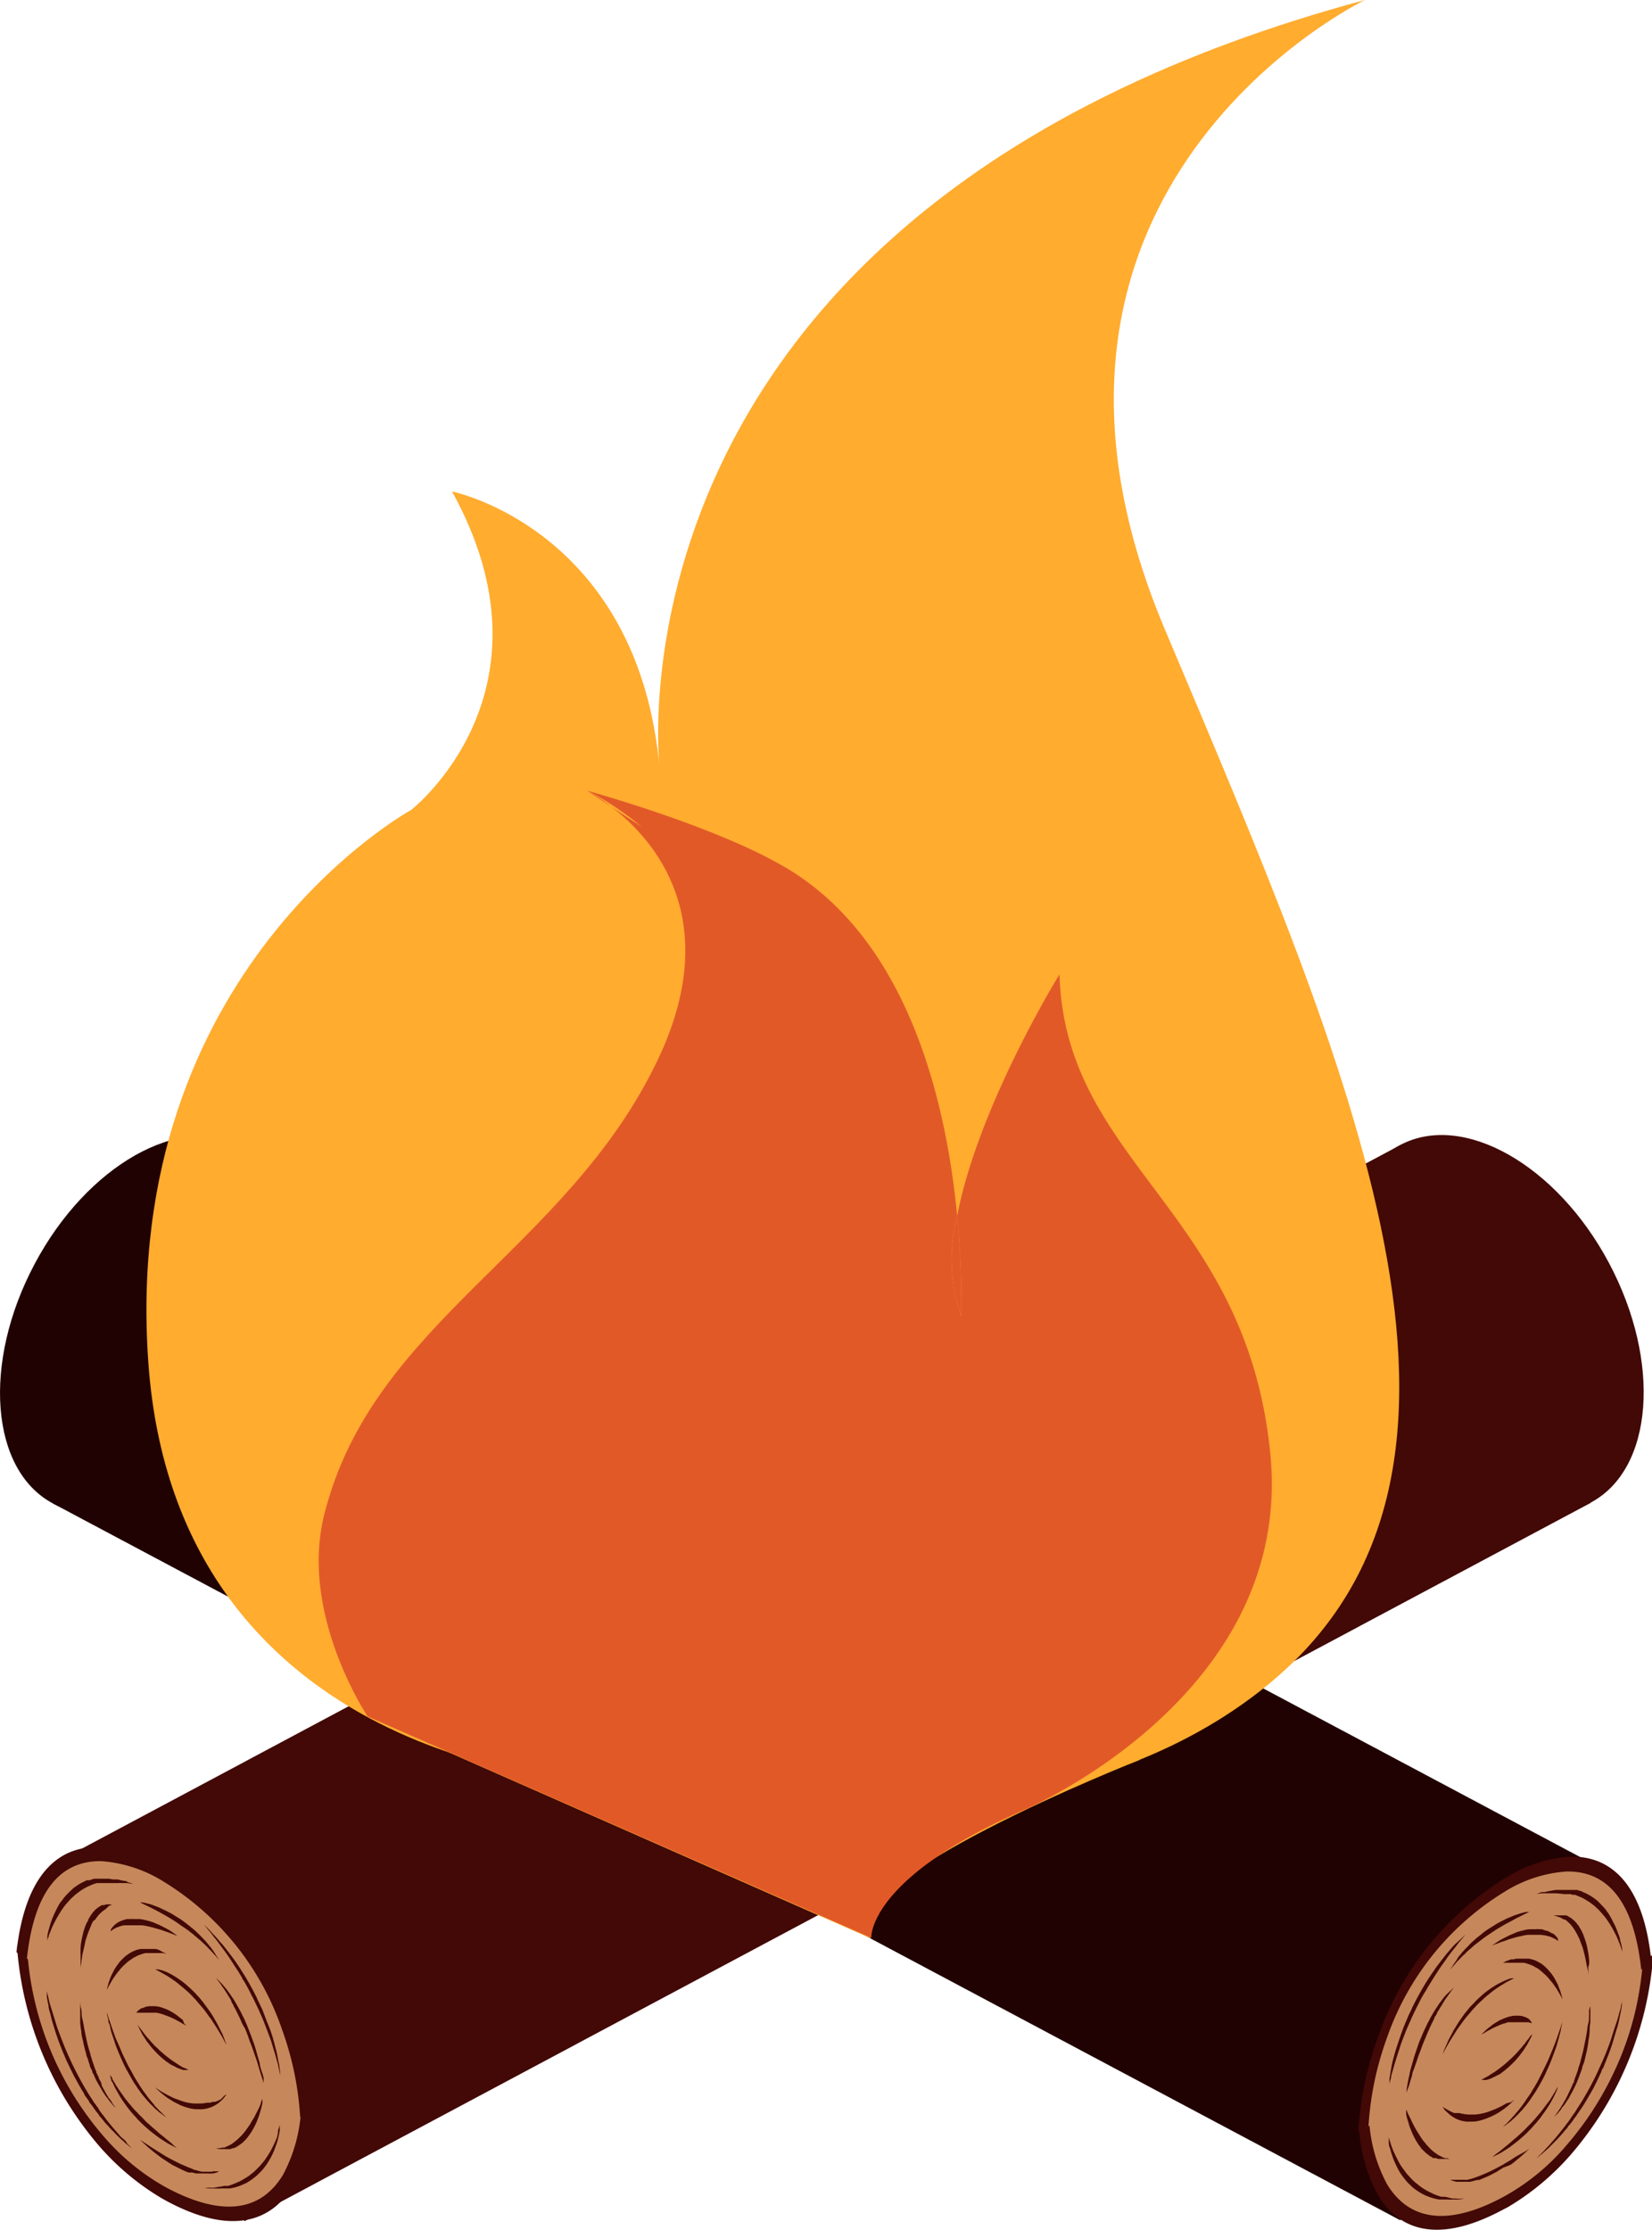 <svg xmlns="http://www.w3.org/2000/svg" viewBox="0 0 121.37 163.82"><defs><style>.cls-1{fill:#420906;}.cls-2{fill:#210202;}.cls-3{fill:#c6885b;fill-rule:evenodd;}.cls-4{fill:#ffac2f;}.cls-5{fill:#e25928;}</style></defs><title>bål</title><g id="Layer_2" data-name="Layer 2"><g id="Layer_1-2" data-name="Layer 1"><rect class="cls-1" x="4.36" y="108.74" width="112.1" height="29.77" transform="translate(-51.08 43) rotate(-28.08)"/><path class="cls-1" d="M102.86,84.11c-4.61,2.45-5.21,10.33-1.34,17.58s10.74,11.14,15.35,8.68,5.2-10.33,1.35-17.58S107.47,81.65,102.86,84.11Z"/><polygon class="cls-2" points="3.9 110.44 102.88 163.09 116.85 136.81 17.88 84.16 3.9 110.44"/><path class="cls-2" d="M2.54,92.85C-1.32,100.11-.71,108,3.9,110.44s11.48-1.45,15.33-8.7,3.26-15.13-1.35-17.58S6.39,85.59,2.54,92.85Z"/><path class="cls-3" d="M12,160.7l.18.11-.1-.07S12,160.72,12,160.7Z"/><path class="cls-3" d="M12.17,149.18,1.88,143.25s.45,11.55,10.19,17.49C21.83,166,22.26,155,22.26,155L12,149.07Z"/><path class="cls-1" d="M20.79,159.75c-1.68,2.77-4.59,3.08-8.63.9l0,0a16.79,16.79,0,0,1-4.59-3.78A23.22,23.22,0,0,1,2,143.26L1.25,143a25.29,25.29,0,0,0,6,14.59,18.79,18.79,0,0,0,4.56,3.84l.41.23c5.38,2.9,8,1,9.24-1a11.8,11.8,0,0,0,1.4-5.23l-.74-.46A11.42,11.42,0,0,1,20.79,159.75Z"/><path class="cls-1" d="M9.27,157.32l-.1-.11L8.93,157a2.52,2.52,0,0,1-.26-.29l-.29-.33c-.2-.24-.42-.5-.63-.78l-.16-.21-.18-.23-.16-.23c0-.08-.11-.16-.16-.25s-.12-.16-.18-.24l-.16-.26c-.12-.17-.23-.35-.34-.53-.22-.36-.43-.74-.63-1.11l-.3-.58c-.09-.19-.19-.38-.28-.58-.18-.39-.35-.77-.5-1.15s-.29-.74-.42-1.09-.22-.68-.32-1-.18-.59-.26-.84-.12-.46-.16-.64a3,3,0,0,1-.1-.42l0-.14,0,.14c0,.09,0,.23,0,.41a5.7,5.7,0,0,0,.12.64c0,.25.12.53.19.85s.18.64.29,1,.25.74.39,1.12c.09.2.15.39.24.59s.09.21.13.31.08.19.13.29.19.4.29.6.19.4.31.61c.21.38.42.77.66,1.14,0,.1.11.19.16.28l.19.26c0,.09.12.18.18.27l.17.24.18.25.19.23c0,.08.11.15.16.22l.18.22.17.21c.07.06.12.13.18.18a3.81,3.81,0,0,0,.33.36l.3.31.28.27.25.22.1.1.11.09.4.32-.39-.39Z"/><path class="cls-1" d="M20.35,157c-.07.16-.14.33-.23.52s-.18.37-.29.56-.24.38-.37.57a2.88,2.88,0,0,1-.22.27l-.11.13a.86.86,0,0,1-.13.14l-.25.25-.12.11-.14.11a3.19,3.19,0,0,1-.57.39l-.13.08-.15.08c-.1.06-.21.09-.31.14a5,5,0,0,1-.57.21l-.15,0-.14,0-.27.06c-.17,0-.33.06-.48.07a2.9,2.9,0,0,1-.38,0l-.33,0,.35.06.41,0a4.21,4.21,0,0,0,.51,0l.29,0,.15,0,.15,0a3.83,3.83,0,0,0,.63-.15,5.68,5.68,0,0,0,.63-.27,4.6,4.6,0,0,0,.58-.4l.14-.11.13-.13a3.19,3.19,0,0,0,.26-.26,4.31,4.31,0,0,0,.44-.59,5.58,5.58,0,0,0,.35-.63,6.33,6.33,0,0,0,.25-.63,4.06,4.06,0,0,0,.17-.58c.05-.18.07-.35.1-.48a2.35,2.35,0,0,0,0-.33.45.45,0,0,0,0-.11,2.8,2.8,0,0,1-.12.39A2.43,2.43,0,0,1,20.35,157Z"/><path class="cls-1" d="M12.52,157.36l-.16-.13-.18-.14a4.91,4.91,0,0,0-.41-.33l-.44-.39c-.16-.12-.31-.28-.48-.42s-.31-.32-.47-.47l-.12-.12a.71.71,0,0,1-.12-.13L9.91,155c-.08-.08-.15-.17-.23-.26a2.52,2.52,0,0,0-.21-.25c-.14-.18-.28-.34-.39-.51l-.34-.48-.15-.23a.82.82,0,0,1-.12-.2l-.21-.34c0-.1-.08-.18-.11-.23a.3.3,0,0,1-.05-.08.46.46,0,0,0,0,.08,2,2,0,0,0,.07.25c0,.05,0,.11.08.17l.09.2.11.23.14.25.15.26c.05.1.11.18.16.27s.27.38.4.58l.22.28a3,3,0,0,0,.23.27,2.16,2.16,0,0,0,.25.27.76.76,0,0,0,.11.14l.13.13c.16.16.33.33.5.47a6.19,6.19,0,0,0,.5.42l.47.35.41.27.19.12.17.09.27.14a1.75,1.75,0,0,0,.24.11l-.23-.18A1.7,1.7,0,0,0,12.52,157.36Z"/><path class="cls-1" d="M8,154.12c-.09-.15-.19-.31-.29-.49l-.07-.14a1.19,1.19,0,0,1-.09-.15l-.08-.15L7.44,153c-.05-.11-.12-.22-.17-.33s0-.12-.07-.18,0-.12-.08-.17,0-.13-.07-.19A1.34,1.34,0,0,0,7,152a3.43,3.43,0,0,1-.13-.38,3,3,0,0,1-.13-.39,2.85,2.85,0,0,1-.11-.39c-.08-.26-.16-.52-.22-.78s-.11-.51-.16-.75-.09-.48-.13-.7S6,148.15,6,148s0-.37-.06-.53a3.77,3.77,0,0,1-.05-.41c0-.22,0-.35,0-.35s0,.11,0,.32,0,.52,0,.9c0,.19,0,.39,0,.62a6.57,6.57,0,0,0,.09.71c0,.25.09.51.14.77a8.22,8.22,0,0,0,.21.82c0,.14.08.27.13.41a3.84,3.84,0,0,0,.13.41c0,.13.1.27.16.4s0,.13.07.2a1.51,1.51,0,0,1,.09.18c.06.13.11.26.17.37l.19.34.19.32a1.19,1.19,0,0,0,.09.15.55.55,0,0,0,.09.14,2.71,2.71,0,0,0,.17.25,2.65,2.65,0,0,1,.17.22c.1.13.2.24.27.34l.25.26a3,3,0,0,0-.22-.31C8.21,154.39,8.14,154.26,8,154.12Z"/><path class="cls-1" d="M18.94,155c-.05.12-.13.25-.19.38s-.15.27-.24.41a3,3,0,0,1-.26.42c-.09.14-.19.27-.29.4l-.16.19a1.36,1.36,0,0,1-.17.17,3.28,3.28,0,0,1-.34.31l-.08.06a.31.31,0,0,1-.09.07l-.08.06-.08.05-.18.09-.16.07-.15.07-.15,0a1.48,1.48,0,0,1-.24.05l-.23,0,.25.06.28,0h.16l.18,0a.72.72,0,0,0,.19,0,.67.67,0,0,0,.18-.07l.1,0,.1-.05a1.18,1.18,0,0,0,.19-.11l.19-.13a1.57,1.57,0,0,0,.19-.15l.18-.18c.05-.06.11-.12.16-.19a4.67,4.67,0,0,0,.3-.43c.09-.14.17-.31.25-.46a3.9,3.9,0,0,0,.2-.47,4.59,4.59,0,0,0,.15-.44,5.74,5.74,0,0,0,.18-.72l0-.3-.1.24C19.15,154.57,19.06,154.78,18.94,155Z"/><path class="cls-1" d="M16.25,154.18a2.23,2.23,0,0,1-.27.14l-.18.07-.09,0-.09,0a1,1,0,0,1-.2.06l-.21,0a3.06,3.06,0,0,1-.45.06h-.37l-.12,0a5,5,0,0,1-.52-.07,4.74,4.74,0,0,1-.5-.15l-.49-.18-.44-.22-.38-.21-.29-.18-.25-.18s.09.1.24.24a8.34,8.34,0,0,0,.68.55l.45.28.52.26a4.88,4.88,0,0,0,.54.18,2.65,2.65,0,0,0,.55.1h.26a2.26,2.26,0,0,0,.26,0,2.36,2.36,0,0,0,.46-.1,1.61,1.61,0,0,0,.4-.17,2.08,2.08,0,0,0,.33-.21l.25-.23c.06-.07.12-.13.17-.2l.14-.19-.19.12Z"/><path class="cls-1" d="M11.68,155l-.18-.19-.1-.1s-.06-.07-.08-.11l-.43-.52-.21-.29c-.07-.1-.16-.2-.22-.3s-.15-.22-.22-.34-.15-.23-.22-.35-.15-.24-.21-.36l-.1-.18-.1-.19a6.72,6.72,0,0,1-.39-.75c-.13-.26-.25-.51-.35-.76s-.21-.49-.31-.71-.17-.45-.25-.65l-.34-1c-.07-.24-.12-.38-.12-.38s0,.14.07.38,0,.26.09.43.09.35.15.56.14.43.22.67a6.86,6.86,0,0,0,.27.75c.1.25.22.52.34.79s.25.53.4.79l.11.2.11.19.22.38c.08.12.17.24.24.36s.17.23.24.34.16.21.24.31l.24.29.24.26.22.22.2.2a1,1,0,0,1,.19.17l.32.23a3.28,3.28,0,0,0,.27.19l-.26-.25Z"/><path class="cls-1" d="M15.6,159.52l-.35,0-.21,0-.22,0-.24-.06a1.49,1.49,0,0,0-.25-.07c-.07,0-.16-.06-.25-.1l-.26-.1-.56-.24-.54-.27-.54-.29-.48-.3-.46-.29-.67-.44-.27-.18a3.22,3.22,0,0,0,.25.24l.29.27.38.32.45.35c.16.12.34.24.51.35s.36.24.54.34l.58.29a4.49,4.49,0,0,0,.56.24l.13,0,.14,0,.27.07.25,0,.24,0h.42a.58.58,0,0,0,.19,0l.15,0,.25-.06.2-.1h-.5Z"/><path class="cls-1" d="M13.42,151.85l-.25-.15-.15-.1-.15-.1-.34-.23-.35-.27-.35-.3c-.06-.06-.13-.11-.18-.17l-.08-.08-.09-.08-.18-.17a1.37,1.37,0,0,0-.16-.18c-.1-.11-.2-.24-.3-.34s-.09-.12-.14-.17l-.13-.16a1,1,0,0,0-.11-.15l-.11-.15a2.68,2.68,0,0,1-.17-.23.63.63,0,0,1-.1-.15.11.11,0,0,0,0,0,2.18,2.18,0,0,0,.11.23,1.62,1.62,0,0,0,.13.27,1.4,1.4,0,0,0,.09.17,1.62,1.62,0,0,0,.1.18c.08.12.17.25.25.39l.31.4c.06.06.11.13.17.2s.11.13.18.19a4.31,4.31,0,0,0,.37.37l.38.32.38.26.36.18a1.09,1.09,0,0,0,.3.13,1.22,1.22,0,0,0,.27.09l.2,0a.62.62,0,0,0,.16,0l-.18-.11Z"/><path class="cls-3" d="M12.06,138.07l.1,0L12,138A.35.35,0,0,1,12.06,138.07Z"/><path class="cls-3" d="M12.06,138.07c-9.75-5.3-10.18,5.74-10.18,5.74l10.29,5.93-.19-.11,10.29,5.93S21.82,144,12.06,138.07Z"/><path class="cls-1" d="M12.19,137.34l-.42-.25a10,10,0,0,0-4.56-1.41c-2.34-.05-5.28,1.26-6,7.72l.76.54c.5-4.86,2.34-7.29,5.5-7.23a10,10,0,0,1,4.63,1.55h0a20.5,20.5,0,0,1,8.63,10.84,22.71,22.71,0,0,1,1.32,6.37l.74.42A23.3,23.3,0,0,0,21.43,149,22.36,22.36,0,0,0,12.19,137.34Z"/><path class="cls-1" d="M9.24,138.16l-.11,0-.25-.05a1.81,1.81,0,0,0-.27-.06l-.3,0L8,138H7.45l-.16,0a1.25,1.25,0,0,0-.19,0l-.18,0-.17.05-.18.06-.19,0-.16.08a3.9,3.9,0,0,0-.66.38,1.53,1.53,0,0,0-.3.25,2.6,2.6,0,0,0-.29.28,1.85,1.85,0,0,0-.14.14l-.13.16c-.08.1-.15.21-.24.31s-.27.45-.38.68a6.46,6.46,0,0,0-.29.67c-.08.22-.14.43-.19.62a3.22,3.22,0,0,0-.12.5c0,.15,0,.27,0,.35l0,.12a.82.82,0,0,1,0-.11,1.48,1.48,0,0,1,.1-.3c0-.13.1-.28.16-.45s.15-.36.25-.55a6,6,0,0,1,.33-.6,6,6,0,0,1,.41-.62c.15-.19.33-.39.5-.57l.28-.26.3-.23a4.06,4.06,0,0,1,.63-.38l.34-.15.16-.06.18-.05.16,0,.16,0,.18,0,.16,0c.21,0,.43,0,.63,0h.29a1.06,1.06,0,0,1,.26,0h.4c.28.05.43.06.43.06l-.4-.13Z"/><path class="cls-1" d="M20.54,151.93c0-.16-.05-.36-.1-.58a7.24,7.24,0,0,0-.16-.78c-.08-.29-.15-.6-.25-.93s-.22-.67-.36-1-.27-.73-.43-1.1c-.09-.18-.17-.37-.27-.56l-.12-.27-.14-.28c-.19-.36-.39-.73-.59-1.07s-.42-.68-.63-1-.42-.6-.63-.87l-.15-.2-.15-.19c-.1-.12-.19-.25-.29-.35s-.35-.42-.52-.59-.28-.32-.4-.43l-.35-.35s.11.15.33.41a5.55,5.55,0,0,1,.37.47c.16.18.32.4.49.63s.18.24.27.36l.14.2.15.21c.19.27.37.57.57.87s.21.32.31.49l.15.24c0,.08.08.17.14.25.2.34.39.69.56,1.05l.14.26.13.27.25.53c.05.09.08.18.12.27l.12.27c.07.17.15.35.21.52.14.35.26.68.38,1s.2.63.29.91.16.53.22.77a3.29,3.29,0,0,1,.14.59,3.42,3.42,0,0,1,.11.51,1.09,1.09,0,0,0,0-.12A2.12,2.12,0,0,0,20.54,151.93Z"/><path class="cls-1" d="M12.51,141.82l-.17-.1-.19-.1-.41-.21-.47-.2a4.74,4.74,0,0,0-.5-.15,4.42,4.42,0,0,0-.5-.1l-.13,0H9.78a1.77,1.77,0,0,0-.23,0l-.21,0a2.34,2.34,0,0,0-.4.12l-.17.07-.15.09-.14.1-.11.1-.09.1-.07.08a1.15,1.15,0,0,0-.08.15l0,.06a.11.11,0,0,1,.05,0,.59.59,0,0,1,.11-.09.75.75,0,0,1,.2-.11.27.27,0,0,1,.12-.06l.16-.06a2.62,2.62,0,0,1,.33-.09c.12,0,.26,0,.39,0h.22a1.62,1.62,0,0,1,.22,0h.23l.12,0,.12,0a2.57,2.57,0,0,1,.47.08,3.74,3.74,0,0,1,.48.12l.44.12.42.15.17.06.16.06.28.11.23.08-.23-.16Z"/><path class="cls-1" d="M8,139.88l-.16,0a.55.55,0,0,0-.18.06.16.16,0,0,0-.09,0l-.09,0-.18.11a1.33,1.33,0,0,0-.19.14.9.9,0,0,0-.18.16.41.41,0,0,1-.09.1.86.86,0,0,0-.07.1,2.1,2.1,0,0,0-.15.22,1.88,1.88,0,0,0-.14.24c0,.09-.09.18-.13.27a5.71,5.71,0,0,0-.21.58c-.05.19-.1.41-.14.61s-.07.41-.08.61a5.54,5.54,0,0,0,0,.56c0,.36,0,.67,0,.89s0,.35,0,.35,0-.11,0-.31a3.06,3.06,0,0,1,.05-.36,4.16,4.16,0,0,1,.06-.44c0-.16.06-.34.1-.52s.09-.37.12-.55.11-.38.17-.57.14-.36.21-.54a2,2,0,0,1,.11-.26c0-.07.08-.16.13-.24L7,141a.53.53,0,0,0,.06-.1l.08-.1.07-.09.08-.09a1.1,1.1,0,0,1,.16-.15l.05-.05.1-.08.09-.06.07-.05L8,140l.24-.09.23,0-.26,0Z"/><path class="cls-1" d="M19.1,151.72c0-.19-.09-.4-.15-.62s-.13-.46-.2-.7-.17-.5-.26-.75-.2-.52-.3-.78-.11-.25-.16-.38-.11-.25-.18-.38-.11-.24-.18-.36l-.19-.35-.19-.33-.1-.17-.1-.15c-.07-.09-.13-.19-.19-.28l-.19-.26a1.92,1.92,0,0,0-.18-.22l-.16-.2-.28-.29-.25-.23.23.28c.06.09.15.2.24.34l.15.21.15.24a2.26,2.26,0,0,1,.16.26c.07.09.12.19.18.28A.6.6,0,0,0,17,147c0,.06.05.11.07.17a.6.6,0,0,1,.09.15c0,.06.06.12.09.17l.34.69c.06.12.11.25.16.37A4,4,0,0,0,18,149c.1.24.2.49.28.74s.19.49.27.72.16.47.24.69.14.42.19.61c.12.38.21.7.29.92s.1.35.1.35,0-.11,0-.33S19.19,152.11,19.1,151.72Z"/><path class="cls-1" d="M16.34,149.4c-.08-.15-.17-.32-.26-.51s-.2-.38-.32-.59-.25-.42-.4-.63l-.47-.64c-.09-.1-.16-.21-.25-.3l-.14-.15-.13-.15c-.18-.18-.36-.36-.55-.52a4.34,4.34,0,0,0-.54-.44c-.17-.13-.35-.24-.51-.34a5.07,5.07,0,0,0-.45-.24,3,3,0,0,0-.68-.23l-.24,0,.25.12.29.16.38.22c.13.09.28.18.44.3a3.87,3.87,0,0,1,.48.37c.17.13.34.28.51.43s.35.33.51.51l.13.13.12.15.24.28a6.15,6.15,0,0,1,.46.58c.07.09.13.2.21.29s.14.19.2.29l.09.14a.67.67,0,0,1,.09.14c.06.09.12.17.17.26l.28.47a4,4,0,0,1,.21.38c.11.21.19.33.19.33l-.14-.36C16.46,149.69,16.4,149.56,16.34,149.4Z"/><path class="cls-1" d="M11.64,143.21l-.19-.05-.2,0-.23,0h-.48l-.23,0-.24.06a1.7,1.7,0,0,0-.24.09,1.27,1.27,0,0,0-.23.12l-.11.06-.1.07a2.66,2.66,0,0,0-.4.34,2.57,2.57,0,0,0-.34.4,3.49,3.49,0,0,0-.28.43c-.07.14-.15.29-.21.42s-.1.27-.15.4-.06.22-.09.32-.07.29-.07.29a2.37,2.37,0,0,0,.12-.23c.08-.15.2-.36.34-.59l.25-.36.3-.37a3.85,3.85,0,0,1,.35-.35,2.42,2.42,0,0,1,.39-.31l.1-.07.1-.07.22-.11a1,1,0,0,1,.21-.1l.23-.08a1.66,1.66,0,0,0,.21-.06l.21,0,.43,0h.36l.29,0,.27.05-.28-.13Z"/><path class="cls-1" d="M15.64,143.26l-.15-.21-.19-.23-.2-.24-.22-.23-.24-.25c-.08-.08-.17-.15-.25-.24l-.27-.23-.14-.11a.4.4,0,0,0-.14-.11c-.17-.15-.37-.29-.55-.42l-.58-.36c-.18-.11-.36-.2-.54-.29l-.51-.24-.45-.17a2.54,2.54,0,0,0-.38-.11l-.29-.07a1.15,1.15,0,0,0-.25,0l.27.12.67.33.46.24.48.27.54.32c.18.12.37.24.54.37l.56.38.26.21a1.27,1.27,0,0,1,.25.21,1.73,1.73,0,0,1,.25.21,1.21,1.21,0,0,1,.24.21c.08.06.15.14.23.21s.14.13.2.2.25.25.35.37l.28.3.22.27a2.86,2.86,0,0,0-.2-.32A4.06,4.06,0,0,0,15.64,143.26Z"/><path class="cls-1" d="M13.44,148.38l-.27-.21a3.4,3.4,0,0,0-.3-.23l-.36-.22a3.34,3.34,0,0,0-.38-.17,2.84,2.84,0,0,0-.38-.13,2.5,2.5,0,0,0-.38-.06H11a1.57,1.57,0,0,0-.3.05l-.25.1-.07,0-.12.09a.85.85,0,0,0-.14.11.56.56,0,0,0-.1.13l0,0,.1,0,.17,0,.11,0h.11l.13,0h.13c.11,0,.21,0,.31,0h.16l.18,0,.08,0h0l.22.05a2.35,2.35,0,0,1,.35.11l.35.13.34.15.15.08.15.08a2.8,2.8,0,0,1,.25.14l.2.12.18.09-.16-.16A1.17,1.17,0,0,1,13.44,148.38Z"/><path class="cls-3" d="M110.47,161.52l.19-.11-.09,0A.7.7,0,0,1,110.47,161.52Z"/><path class="cls-3" d="M110.65,149.77l-10.28,5.95s.45,11,10.2,5.72c9.74-5.95,10.17-17.5,10.17-17.5l-10.28,5.95Z"/><path class="cls-1" d="M115.11,157.55a16.4,16.4,0,0,1-4.59,3.78l0,0c-4,2.18-6.94,1.88-8.62-.9a11.28,11.28,0,0,1-1.32-4.82l-.74.43a11.65,11.65,0,0,0,1.42,5.23c1.24,2.07,3.85,3.92,9.23,1a3.9,3.9,0,0,0,.41-.22,18.86,18.86,0,0,0,4.56-3.85,25.2,25.2,0,0,0,6-14.6l-.75.32A23.21,23.21,0,0,1,115.11,157.55Z"/><path class="cls-1" d="M119.09,147.34c0,.18-.1.39-.16.64s-.15.53-.26.84-.2.64-.32,1-.26.72-.41,1.09-.33.76-.51,1.15c-.08.2-.18.39-.27.58l-.3.58c-.2.38-.42.75-.63,1.11l-.34.53-.16.26-.18.25-.16.24-.16.23-.18.23-.16.21c-.22.29-.43.54-.63.78l-.29.33a2.52,2.52,0,0,1-.26.29l-.24.26a1.09,1.09,0,0,1-.1.11l-.1.1-.39.39s.15-.11.4-.33a.22.22,0,0,0,.1-.09l.11-.09.26-.23.27-.27.3-.3c.12-.12.22-.24.33-.36l.17-.19.17-.21.19-.21c0-.08.11-.15.17-.23l.18-.23.17-.25a1.44,1.44,0,0,0,.18-.25l.17-.25.19-.27c.05-.09.12-.18.17-.27.23-.37.45-.76.67-1.15l.3-.61.28-.6c0-.1.09-.2.14-.29s.07-.21.12-.31.15-.39.24-.59c.14-.39.28-.76.38-1.12s.21-.7.3-1,.14-.6.19-.85a5.7,5.7,0,0,0,.12-.64,2.93,2.93,0,0,0,0-.41.59.59,0,0,1,0-.14l0,.14C119.16,147,119.14,147.16,119.09,147.34Z"/><path class="cls-1" d="M106.93,161.49c-.15,0-.31,0-.49-.07a2,2,0,0,1-.26-.06l-.14,0-.15,0a5.12,5.12,0,0,1-.58-.21L105,161l-.15-.08-.14-.08a3.17,3.17,0,0,1-.56-.4l-.14-.1-.13-.12a3,3,0,0,1-.25-.25,1.67,1.67,0,0,1-.12-.13l-.12-.13a2.92,2.92,0,0,1-.21-.28,5,5,0,0,1-.38-.56c-.1-.2-.2-.38-.29-.57a5.23,5.23,0,0,1-.22-.51,2.57,2.57,0,0,1-.14-.42,3.13,3.13,0,0,1-.12-.4V157c0,.08,0,.19,0,.33s0,.29.1.48a4,4,0,0,0,.17.57,4.78,4.78,0,0,0,.26.64,4.86,4.86,0,0,0,.34.63c.14.2.29.4.45.59a3.19,3.19,0,0,0,.26.26l.12.12.14.12a5.46,5.46,0,0,0,.59.39,3.52,3.52,0,0,0,.63.27,3.42,3.42,0,0,0,.63.16l.15,0,.15,0,.29,0a4.25,4.25,0,0,0,.51,0,2.25,2.25,0,0,0,.4,0l.37-.06-.34,0C107.19,161.53,107.07,161.5,106.93,161.49Z"/><path class="cls-1" d="M114.37,153.41c-.05.1-.12.22-.2.35s-.07.13-.12.2-.09.15-.14.23-.23.31-.35.47-.25.34-.39.51l-.22.26-.22.26-.23.25a.68.68,0,0,1-.12.12l-.12.12c-.16.17-.31.33-.47.47s-.32.31-.48.43-.3.27-.44.38l-.41.33-.18.15-.16.13c-.12.07-.2.15-.28.2l-.22.19.23-.12.28-.13a.83.83,0,0,1,.16-.09l.19-.12.42-.27.46-.35c.16-.12.33-.27.5-.42a5.61,5.61,0,0,0,.5-.48l.13-.13a.69.69,0,0,0,.11-.13l.25-.27.23-.28a2.55,2.55,0,0,0,.21-.28c.14-.19.28-.38.4-.57s.12-.18.17-.27l.15-.26.14-.26a2.26,2.26,0,0,1,.11-.22.93.93,0,0,1,.09-.2l.07-.18c0-.1.06-.19.09-.24a.33.33,0,0,1,0-.08.34.34,0,0,0,0,.08Z"/><path class="cls-1" d="M116.74,147.72a3.5,3.5,0,0,1,0,.41c0,.16,0,.33-.06.53s-.06.4-.1.63-.08.46-.13.69-.1.51-.16.76-.14.52-.2.78l-.13.39a2.91,2.91,0,0,1-.12.39l-.14.38-.06.19s0,.12-.08.17a1.71,1.71,0,0,1-.07.18l-.08.18-.16.33-.07.16-.08.15a1,1,0,0,0-.07.15l-.09.14c-.1.19-.2.34-.29.49l-.25.37-.22.31.26-.26.27-.33c0-.07.1-.15.16-.22a2.4,2.4,0,0,0,.18-.26l.09-.14a1.7,1.7,0,0,0,.1-.14c.06-.1.11-.21.17-.32a3.9,3.9,0,0,0,.19-.35c.06-.11.11-.24.18-.36a1.13,1.13,0,0,1,.09-.2c0-.06.05-.12.07-.19l.15-.4.15-.41c0-.13.08-.27.13-.41s.13-.55.2-.82a7.28,7.28,0,0,0,.13-.77,6.57,6.57,0,0,0,.09-.71c0-.22,0-.43.05-.63,0-.37,0-.68,0-.89s0-.32,0-.32S116.77,147.5,116.74,147.72Z"/><path class="cls-1" d="M106.33,158.53l-.15,0-.15-.06a.67.67,0,0,1-.17-.08l-.17-.08-.09-.06-.08-.06-.09-.06-.08-.06a3.28,3.28,0,0,1-.34-.31,1.41,1.41,0,0,0-.17-.18l-.15-.19a2.46,2.46,0,0,1-.3-.4c-.09-.13-.17-.27-.26-.41s-.17-.28-.24-.42-.14-.26-.19-.38-.23-.46-.29-.6l-.1-.24a2.9,2.9,0,0,0,0,.3c0,.17.09.43.18.71a2,2,0,0,0,.15.45c.06.15.12.31.2.47a5.2,5.2,0,0,0,.25.46,3.19,3.19,0,0,0,.3.42c0,.07.12.13.17.2l.17.17.19.15.19.14c.06,0,.12.08.19.11l.1,0,.1,0a.6.6,0,0,0,.19.06l.19,0,.17,0h.16l.28,0,.25,0-.22,0Z"/><path class="cls-1" d="M110.69,154.49l-.37.21-.44.21-.49.19a3.43,3.43,0,0,1-.5.14,3.47,3.47,0,0,1-.52.08l-.12,0h-.37a3.06,3.06,0,0,1-.45-.06,1.08,1.08,0,0,1-.21-.05l-.21,0a.1.1,0,0,0-.06,0l-.11,0-.16-.07a2.49,2.49,0,0,1-.29-.15,1.06,1.06,0,0,1-.22-.13l-.19-.11.14.19c0,.06.12.12.18.2l.25.22a3.15,3.15,0,0,0,.33.22,2.09,2.09,0,0,0,.4.17,2.34,2.34,0,0,0,.46.09,1.09,1.09,0,0,0,.25,0h.28a2.69,2.69,0,0,0,.54-.1,3.86,3.86,0,0,0,.54-.19,4.48,4.48,0,0,0,1-.54,4.84,4.84,0,0,0,.67-.54l.24-.24-.25.18Z"/><path class="cls-1" d="M114.32,149.89l-.25.64-.3.72c-.1.24-.23.49-.35.74l-.38.76-.1.19-.11.19c-.07.12-.14.24-.22.36a3.24,3.24,0,0,1-.21.35l-.23.33c-.07.1-.13.21-.21.31l-.21.29c-.15.19-.29.36-.43.51a.48.48,0,0,1-.09.11l-.1.11-.17.19c-.11.11-.2.22-.29.3l-.26.25a3.28,3.28,0,0,0,.27-.19l.32-.24.18-.17a1.19,1.19,0,0,0,.2-.19,2.5,2.5,0,0,0,.23-.23c.08-.08.15-.17.24-.25a3.07,3.07,0,0,1,.24-.29l.24-.32c.07-.1.16-.22.23-.34l.24-.35c.08-.13.15-.26.23-.38l.11-.2.11-.2a7.24,7.24,0,0,0,.39-.79c.13-.27.24-.53.34-.79s.19-.51.28-.75.15-.46.21-.67.1-.39.15-.56.06-.31.09-.43a3.26,3.26,0,0,0,.06-.37l-.11.38Z"/><path class="cls-1" d="M111.4,158.39l-.44.29c-.16.1-.34.19-.5.3l-.54.29-.54.27-.56.24-.26.1-.25.09-.25.08-.24.06a.91.91,0,0,1-.21,0l-.22,0-.35,0h-.5l.2.08.25.07.15,0h.39l.23,0,.24,0,.25-.06.26-.07.14,0,.14-.05.56-.24.57-.29.54-.34A5.06,5.06,0,0,0,111,159c.16-.12.32-.24.45-.36a4.26,4.26,0,0,0,.38-.32l.29-.26.25-.24-.26.18Z"/><path class="cls-1" d="M112.45,149.53l-.16.23-.12.14-.11.15c0,.06-.09.11-.13.16s-.08.12-.13.17l-.31.35-.16.17c-.06.06-.11.12-.17.17l-.09.09-.09.08-.18.17-.35.3-.35.27-.32.23-.17.1a.71.71,0,0,0-.14.1l-.26.15-.2.11-.18.11.17,0,.2,0a2.38,2.38,0,0,0,.26-.08,1.59,1.59,0,0,0,.3-.14c.13-.05.24-.12.37-.18s.24-.17.37-.26l.38-.32.38-.37.17-.19.18-.21.3-.4c.09-.13.17-.26.25-.39a.75.75,0,0,0,.1-.17,1.4,1.4,0,0,0,.09-.17c.06-.1.1-.19.14-.27a2.52,2.52,0,0,0,.1-.24.14.14,0,0,0,0,.06S112.5,149.47,112.45,149.53Z"/><path class="cls-3" d="M110.56,138.78a.35.35,0,0,1,.09-.07l-.19.11Z"/><path class="cls-3" d="M110.56,138.78c-9.75,5.95-10.19,17.5-10.19,17.5l10.28-5.94-.18.11,10.27-5.94S120.3,133.47,110.56,138.78Z"/><path class="cls-1" d="M115.4,136.38a10.06,10.06,0,0,0-4.55,1.42l-.42.25a22.28,22.28,0,0,0-9.22,11.69,23.35,23.35,0,0,0-1.41,6.87l.74-.41a22.86,22.86,0,0,1,1.31-6.38A20.43,20.43,0,0,1,110.47,139l0,0a9.84,9.84,0,0,1,4.59-1.53c3.17-.07,5,2.36,5.52,7.21l.75-.54C120.7,137.63,117.75,136.33,115.4,136.38Z"/><path class="cls-1" d="M119.15,143a3.39,3.39,0,0,0-.13-.5c0-.19-.11-.4-.19-.62a3.94,3.94,0,0,0-.3-.67,6.42,6.42,0,0,0-.37-.68c-.09-.1-.15-.22-.24-.32l-.13-.15-.14-.14c-.08-.1-.19-.19-.27-.28a3.65,3.65,0,0,0-.31-.24,3.72,3.72,0,0,0-.67-.38c-.05,0-.12-.05-.17-.09l-.19-.05-.17-.06-.18,0-.17,0-.18,0-.17,0-.19,0h-.34l-.33,0-.3.05-.27.05-.26.06-.11,0-.1,0-.4.14.39-.05.1,0h.1l.24,0h.55a4.77,4.77,0,0,1,.63.06l.16,0,.18,0,.16,0,.16.05.18,0,.16.07.34.14a5.85,5.85,0,0,1,.63.38l.3.23.28.26c.17.18.34.38.5.57a7.23,7.23,0,0,1,.41.61c.13.21.23.41.33.6s.18.39.25.56.13.32.17.45.07.22.1.3l0,.11s0-.05,0-.12S119.17,143.12,119.15,143Z"/><path class="cls-1" d="M106.87,142.84c-.16.17-.33.37-.52.59s-.18.23-.28.35l-.15.19-.15.2c-.22.27-.42.57-.63.88s-.43.65-.63,1-.4.71-.59,1.08l-.14.27-.12.28a5.69,5.69,0,0,0-.26.56c-.16.37-.31.73-.44,1.1s-.24.7-.34,1-.19.64-.27.93-.12.54-.16.77-.07.43-.1.59,0,.29,0,.37v.13s0-.19.11-.51c0-.17.08-.37.14-.59s.14-.49.23-.78.19-.58.29-.9.23-.65.37-1c.06-.17.14-.35.22-.53l.11-.26a1.59,1.59,0,0,0,.12-.27c.08-.18.17-.36.25-.53l.13-.27.14-.27c.17-.36.36-.7.56-1l.14-.25.15-.25.3-.48c.2-.31.39-.61.58-.88l.15-.21.14-.19c.08-.13.17-.25.26-.37s.34-.45.49-.62a4.47,4.47,0,0,1,.38-.48l.33-.41-.36.35Z"/><path class="cls-1" d="M114.42,142.34l-.08-.09-.09-.1-.11-.1L114,142l-.15-.09-.16-.08c-.13,0-.27-.08-.41-.12l-.21,0a.55.55,0,0,0-.22,0h-.37l-.12,0a2.3,2.3,0,0,0-.51.1,2.88,2.88,0,0,0-.5.15l-.46.2-.42.21-.19.1-.16.1-.27.18a1.85,1.85,0,0,0-.24.16l.22-.09a1.61,1.61,0,0,0,.28-.1l.16-.06a.76.76,0,0,1,.18-.06l.41-.15.44-.13a4.15,4.15,0,0,1,.48-.11,2.54,2.54,0,0,1,.48-.09l.11,0h.79a3.74,3.74,0,0,1,.39.05l.35.09a.84.84,0,0,0,.14.06l.12.06.21.11.11.09a.11.11,0,0,0,0,0,.17.17,0,0,0,0-.06S114.45,142.4,114.42,142.34Z"/><path class="cls-1" d="M116.74,143.86a4.36,4.36,0,0,0-.09-.6,4.47,4.47,0,0,0-.14-.61c-.06-.2-.14-.39-.2-.58a2,2,0,0,1-.12-.26,2.13,2.13,0,0,0-.16-.25c0-.07-.1-.16-.15-.22a.86.86,0,0,0-.07-.1s-.06-.07-.09-.09a1,1,0,0,0-.18-.17,1,1,0,0,0-.18-.13l-.18-.11-.13-.05-.06,0-.17,0-.17,0h-.27l-.25,0,.21.06.25.08a1.71,1.71,0,0,1,.29.16l.09,0,.07.05.08.06.07.07.17.15a.35.35,0,0,0,.07.09l.08.1.07.09a1.05,1.05,0,0,1,.07.11,2.14,2.14,0,0,1,.13.22,1.36,1.36,0,0,1,.13.24l.13.25c.06.18.13.36.2.54s.11.38.16.57.09.37.12.55.07.36.11.52.05.31.06.45,0,.25,0,.35,0,.31,0,.31,0-.13,0-.35,0-.53,0-.88C116.78,144.25,116.76,144.06,116.74,143.86Z"/><path class="cls-1" d="M106.26,146.51l-.17.19c-.06.07-.11.15-.17.23l-.19.25-.19.29-.1.15s-.06.1-.1.16-.12.22-.19.33-.12.24-.19.36-.12.23-.18.36-.12.25-.18.38-.11.25-.16.38a6.11,6.11,0,0,0-.3.77c-.09.26-.18.51-.25.75s-.14.48-.2.7a4.37,4.37,0,0,0-.15.63c-.09.38-.14.7-.18.92s0,.34,0,.34,0-.12.1-.35.16-.55.29-.92c0-.2.12-.4.19-.62s.16-.44.23-.68l.27-.72c.09-.26.19-.5.3-.75l.15-.37c.06-.12.11-.24.16-.36l.34-.7s0-.1.09-.16a.51.51,0,0,1,.09-.16s0-.1.07-.16a1.19,1.19,0,0,0,.09-.15,1.92,1.92,0,0,1,.18-.28,1.75,1.75,0,0,1,.16-.27,2.52,2.52,0,0,1,.15-.24l.15-.21c.09-.13.18-.24.24-.34l.22-.28-.25.23Z"/><path class="cls-1" d="M110.31,145.6a5.07,5.07,0,0,0-.45.24c-.16.1-.34.21-.51.34a4.34,4.34,0,0,0-.54.44,5.39,5.39,0,0,0-.54.53l-.14.14-.14.14c-.09.11-.16.21-.25.31s-.32.42-.47.64-.27.42-.4.63-.22.41-.32.59-.18.36-.25.52l-.18.4-.14.35s.08-.12.19-.33.13-.23.21-.37.18-.31.29-.48a2.85,2.85,0,0,1,.17-.26,1,1,0,0,1,.08-.14,1.1,1.1,0,0,0,.09-.14c.06-.1.13-.19.2-.29l.21-.29c.14-.19.29-.39.46-.58s.16-.19.24-.29l.12-.13.13-.14a6,6,0,0,1,.51-.5,4.93,4.93,0,0,1,.5-.44c.17-.14.33-.27.49-.38s.3-.2.44-.29l.38-.23.29-.15.25-.12a1,1,0,0,0-.24,0A4.07,4.07,0,0,0,110.31,145.6Z"/><path class="cls-1" d="M114.62,146.21q-.08-.18-.15-.39c-.07-.14-.14-.29-.22-.43A3.39,3.39,0,0,0,114,145c-.1-.13-.22-.27-.34-.4a4.13,4.13,0,0,0-.39-.34l-.11-.07-.12-.06a2.39,2.39,0,0,0-.22-.12l-.24-.08-.24-.06-.24,0h-.48l-.22,0-.2.05-.19,0-.32.12-.27.13.26,0,.29,0h.37l.42,0,.22,0a1.05,1.05,0,0,0,.21.06l.23.08.21.09.21.12.12.06.1.07c.12.1.25.2.37.32a2.32,2.32,0,0,1,.35.35l.3.36.26.37c.13.22.26.43.34.58s.11.24.11.24a1.8,1.8,0,0,0-.06-.3C114.68,146.44,114.66,146.33,114.62,146.21Z"/><path class="cls-1" d="M111.79,140.52l-.38.12a3.83,3.83,0,0,0-.45.18,3.69,3.69,0,0,0-.51.23c-.18.09-.36.18-.54.29s-.38.24-.57.36a4.81,4.81,0,0,0-.56.42l-.14.11-.14.11-.26.23c-.09.09-.18.16-.25.24l-.24.25c-.09.08-.15.16-.23.24a2.31,2.31,0,0,0-.2.24l-.19.22L107,144a4.06,4.06,0,0,0-.25.35l-.2.32.23-.27.27-.31.35-.36a2.09,2.09,0,0,1,.22-.2,2.18,2.18,0,0,1,.21-.22l.24-.2.24-.22.26-.2.26-.2c.18-.14.37-.27.56-.4l.54-.36.54-.32.5-.27.44-.24.68-.34.26-.12-.25,0Z"/><path class="cls-1" d="M112.35,148.32l-.09-.06-.1-.06-.25-.09a1.57,1.57,0,0,0-.3-.05h-.36a2.41,2.41,0,0,0-.37.07,2.84,2.84,0,0,0-.38.13,3.34,3.34,0,0,0-.38.17l-.36.22a3.4,3.4,0,0,0-.3.23,2,2,0,0,0-.26.21l-.2.19-.17.16.18-.09.2-.12a2,2,0,0,1,.26-.14l.14-.08a.8.8,0,0,1,.16-.08l.33-.15.35-.14c.11,0,.24-.08.35-.1l.18,0,.09,0h.08l.18,0,.16,0h.57l.11,0h.11l.17.05.11,0h0a.71.71,0,0,0-.1-.12A.87.87,0,0,0,112.35,148.32Z"/><path class="cls-4" d="M100.28,0C43.34,15.31,48.47,56.55,48.47,56.55,46.94,38.88,33.21,36.1,33.21,36.1c8.14,14.73-3,23.39-3,23.39S8.83,71.19,10.9,100.11s30.93,30.5,30.93,30.5,32.62,8.66,51.49-7,6-44.83-7.74-77.38S100.28,0,100.28,0Z"/><path class="cls-4" d="M64,142.39c-3.63-3.95,19.76-13.13,19.76-13.13l-50.92-.6Z"/><path class="cls-5" d="M70.32,89.32a63.08,63.08,0,0,1,.29,7.35,12.74,12.74,0,0,1-.29-7.35c-.78-8.21-3.58-21-13.57-26.13,0,0-4.14-2.4-13.61-5.11,0,0,15.26,7,9.17,23.69,0,0-9,13.11-22.11,21.31s-3.19,23-3.19,23l37,16.26s-.29-4.3,11-9.29c0,0,20.07-8.33,18.32-26.24S78.24,85.47,77.84,71.57C77.84,71.57,71.89,81.17,70.32,89.32Z"/><path class="cls-5" d="M70.61,96.67a63.08,63.08,0,0,0-.29-7.35A12.74,12.74,0,0,0,70.61,96.67Z"/><path class="cls-5" d="M48.3,77.9c-6.67,13.93-20.92,19.22-24.45,33.26S53.64,91.05,53.64,91.05l2.27-24.54-11-7.25C48,61.6,53.28,67.51,48.3,77.9Z"/><path class="cls-5" d="M44.92,59.26a12.12,12.12,0,0,0-1.78-1.18Z"/></g></g></svg>
